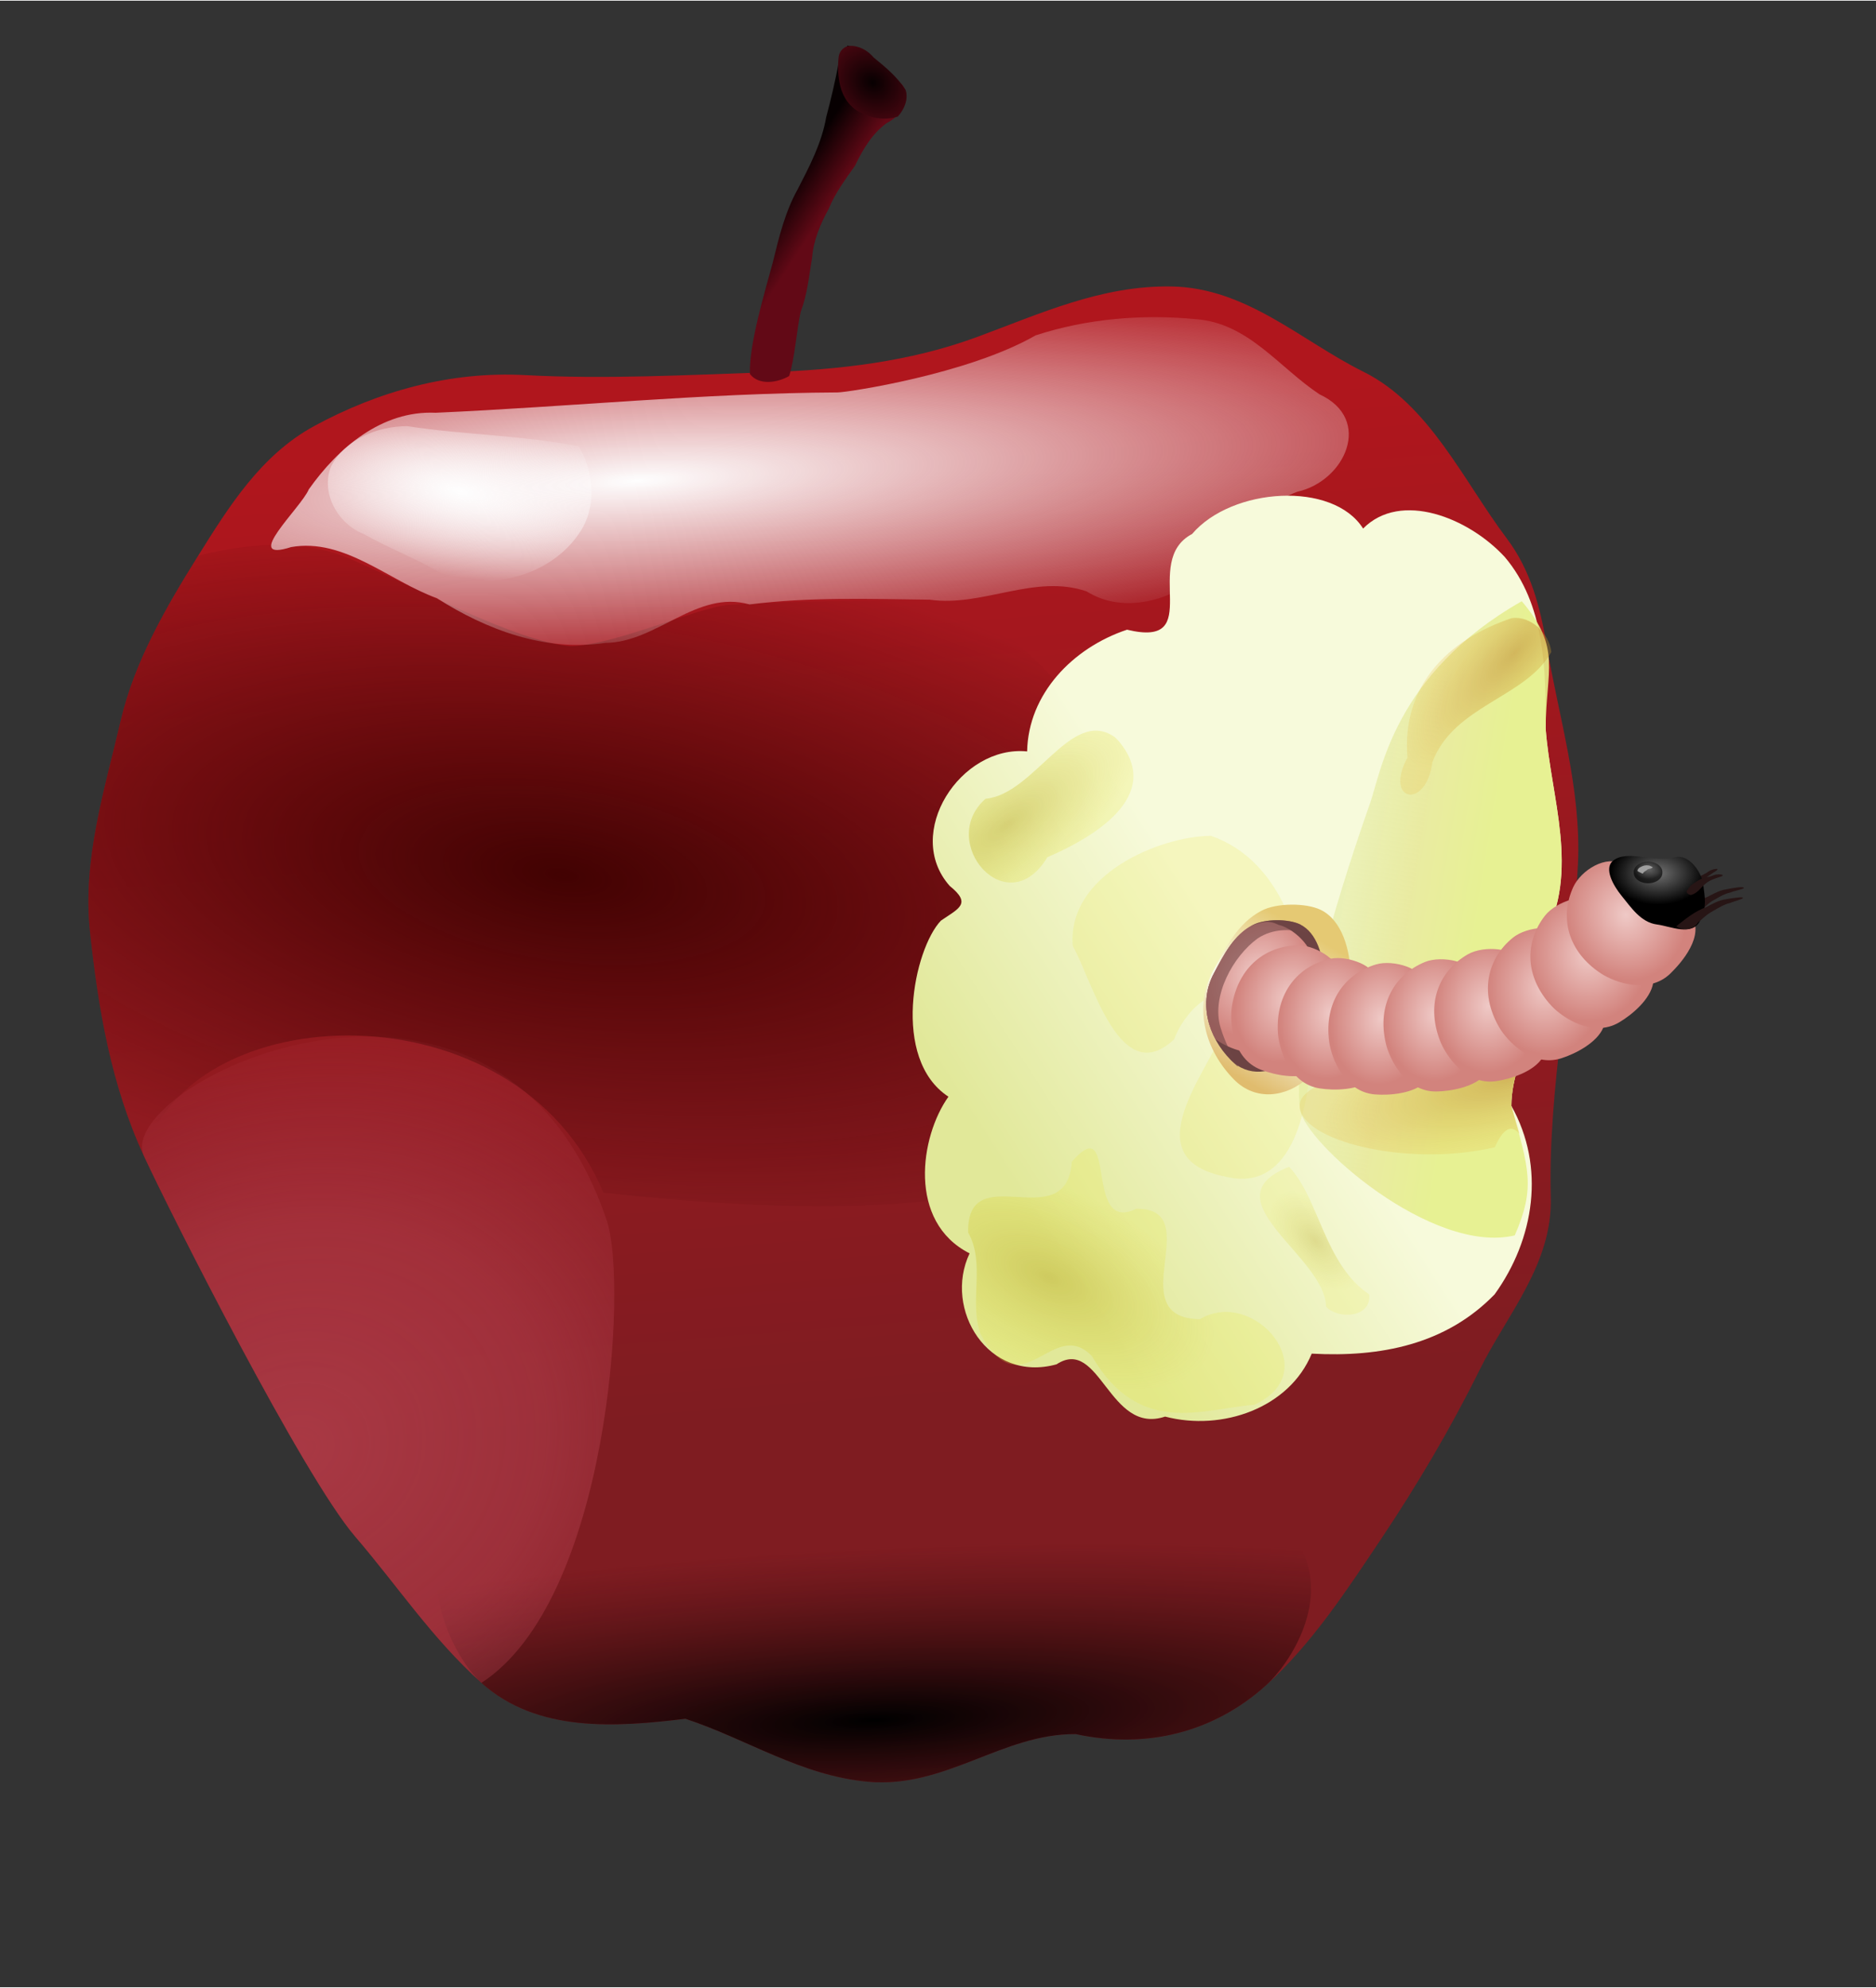 <?xml version="1.0" encoding="UTF-8" standalone="no"?>
<svg viewBox="0 0 340 360" xmlns:rdf="http://www.w3.org/1999/02/22-rdf-syntax-ns#" xmlns="http://www.w3.org/2000/svg" sodipodi:docname="apple_with_worm.svg" height="270.31pt" sodipodi:version="0.32" width="9cm" xmlns:xlink="http://www.w3.org/1999/xlink" xmlns:cc="http://web.resource.org/cc/" xmlns:dc="http://purl.org/dc/elements/1.1/" sodipodi:docbase="/home/dan/pictures/svg" xmlns:sodipodi="http://inkscape.sourceforge.net/DTD/sodipodi-0.dtd">
 <rect x="0" y="0" width="340" height="360" fill="#333333" stroke="none"/>
 <defs>
  <linearGradient id="linearGradient20875">
   <stop stop-color="#707070" offset="0"/>
   <stop stop-color="#000" offset="1"/>
  </linearGradient>
  <linearGradient id="linearGradient20822">
   <stop stop-color="#efc9c6" offset="0"/>
   <stop stop-color="#d2837d" offset="1"/>
  </linearGradient>
  <linearGradient id="linearGradient16331">
   <stop stop-color="#b87018" stop-opacity="0.447" offset="0"/>
   <stop stop-color="#e9bd42" stop-opacity="0.224" offset="1"/>
  </linearGradient>
  <linearGradient id="linearGradient16293">
   <stop stop-color="#b8a718" stop-opacity="0.447" offset="0"/>
   <stop stop-color="#e9e742" stop-opacity="0.224" offset="1"/>
  </linearGradient>
  <linearGradient id="linearGradient13971">
   <stop stop-color="#070001" offset="0"/>
   <stop stop-color="#620916" offset="1"/>
  </linearGradient>
  <linearGradient id="linearGradient8822">
   <stop stop-color="#fefefe" offset="0"/>
   <stop stop-color="#fefefe" stop-opacity="0" offset="1"/>
  </linearGradient>
  <radialGradient id="radialGradient8878" xlink:href="#linearGradient8822" gradientUnits="userSpaceOnUse" cy="65.671" cx="48.504" gradientTransform="matrix(0.397,7.060190e-2,-2.777794e-2,0.156,35.796,52.887)" r="42.887"/>
  <radialGradient id="radialGradient8881" gradientUnits="userSpaceOnUse" cy="140.84" cx="40.423" gradientTransform="matrix(1.975,-0.752,0.664,1.744,-132.964,-72.548)" r="18.795">
   <stop stop-color="#c04958" offset="0"/>
   <stop stop-color="#be4656" stop-opacity="0.745" offset="0.5"/>
   <stop stop-color="#bd4253" stop-opacity="0" offset="1"/>
  </radialGradient>
  <radialGradient id="radialGradient8885" xlink:href="#linearGradient8822" gradientUnits="userSpaceOnUse" cy="67.063" cx="62.485" gradientTransform="matrix(1.864,-0.112,2.142618e-2,0.357,-50.589,48.781)" r="42.887"/>
  <radialGradient id="radialGradient8889" gradientUnits="userSpaceOnUse" cy="96.75" cx="61.331" gradientTransform="matrix(2.285,0.321,-0.134,0.957,-65.807,-15.182)" r="28.271">
   <stop stop-color="#420202" offset="0"/>
   <stop stop-color="#420202" stop-opacity="0" offset="1"/>
  </radialGradient>
  <radialGradient id="radialGradient8892" gradientUnits="userSpaceOnUse" cy="177.76" cx="86.174" gradientTransform="matrix(2.112,-9.891897e-2,1.849545e-2,0.395,-99.084,102.659)" r="34.793">
   <stop stop-color="#000" offset="0"/>
   <stop stop-color="#380c0e" stop-opacity="0" offset="1"/>
  </radialGradient>
  <linearGradient id="linearGradient8895" y2="60.823" gradientUnits="userSpaceOnUse" y1="139.21" x2="82.966" x1="89.084">
   <stop stop-color="#7f1c21" offset="0"/>
   <stop stop-color="#b0161d" offset="1"/>
  </linearGradient>
  <linearGradient id="linearGradient13977" y2="42.511" xlink:href="#linearGradient13971" gradientUnits="userSpaceOnUse" y1="40.503" x2="83.511" x1="80.452"/>
  <radialGradient id="radialGradient13987" xlink:href="#linearGradient13971" gradientUnits="userSpaceOnUse" cy="33.996" cx="86.065" gradientTransform="matrix(-1.633,-1.061,0.909,-1.399,195.742,172.889)" r="2.728"/>
  <linearGradient id="linearGradient19339" y2="183.22" gradientUnits="userSpaceOnUse" y1="196.74" gradientTransform="translate(-192.252,-79.497)" x2="307.36" x1="286.44">
   <stop stop-color="#e1e899" offset="0"/>
   <stop stop-color="#f7fadb" offset="1"/>
  </linearGradient>
  <radialGradient id="radialGradient19341" xlink:href="#linearGradient16293" gradientUnits="userSpaceOnUse" cy="103.76" cx="256.11" gradientTransform="matrix(0.367,0.483,-1.226,0.931,130.004,-127.212)" r="8.162"/>
  <radialGradient id="radialGradient19343" xlink:href="#linearGradient16293" gradientUnits="userSpaceOnUse" cy="121.61" cx="259.35" gradientTransform="matrix(1.584,0.722,-0.311,0.828,-272.886,-158.83)" r="8.162"/>
  <radialGradient id="radialGradient19345" xlink:href="#linearGradient16293" gradientUnits="userSpaceOnUse" cy="114.64" cx="288.29" gradientTransform="matrix(1.161,0,0,2.279,-202.87,-145.633)" r="8.162"/>
  <radialGradient id="radialGradient19347" xlink:href="#linearGradient16293" gradientUnits="userSpaceOnUse" cy="120.57" cx="280.54" gradientTransform="matrix(0.373,0.438,-0.246,0.209,46.364,-21.875)" r="8.162"/>
  <linearGradient id="linearGradient19349" y2="182.88" gradientUnits="userSpaceOnUse" y1="181.12" gradientTransform="translate(-192.252,-79.497)" x2="326.1" x1="315.4">
   <stop stop-color="#e2e99a" stop-opacity="0.612" offset="0"/>
   <stop stop-color="#e8e99a" offset="0.5"/>
   <stop stop-color="#e5ef8b" offset="1"/>
  </linearGradient>
  <radialGradient id="radialGradient19351" xlink:href="#linearGradient16331" gradientUnits="userSpaceOnUse" cy="96.092" cx="294.09" gradientTransform="matrix(-0.377,-0.359,1.025,-1.078,149.546,288.6)" r="8.162"/>
  <radialGradient id="radialGradient19353" xlink:href="#linearGradient16331" gradientUnits="userSpaceOnUse" cy="79.892" cx="251.51" gradientTransform="matrix(-0.149,-0.582,1.809,-0.463,29.576,296.716)" r="8.162"/>
  <linearGradient id="linearGradient22430" y2="275.5" gradientUnits="userSpaceOnUse" y1="300.42" gradientTransform="translate(-187.926,-67.058)" x2="553.13" x1="538.56">
   <stop stop-color="#e0bc6e" offset="0"/>
   <stop stop-color="#f9fbea" offset="0.5"/>
   <stop stop-color="#e5c973" offset="1"/>
  </linearGradient>
  <radialGradient id="radialGradient22432" xlink:href="#linearGradient20822" gradientUnits="userSpaceOnUse" cy="201.26" cx="343.6" gradientTransform="matrix(0.63,0.446,-0.574,0.811,255.74,-100.052)" r="12.061"/>
  <radialGradient id="radialGradient22434" xlink:href="#linearGradient20822" gradientUnits="userSpaceOnUse" cy="201.26" cx="343.6" gradientTransform="matrix(0.716,0.289,-0.372,0.921,191.498,-63.887)" r="12.061"/>
  <radialGradient id="radialGradient22436" xlink:href="#linearGradient20822" gradientUnits="userSpaceOnUse" cy="201.26" cx="343.6" gradientTransform="matrix(0.761,0.129,-0.165,0.979,142.053,-17.797)" r="12.061"/>
  <radialGradient id="radialGradient22438" xlink:href="#linearGradient20822" gradientUnits="userSpaceOnUse" cy="201.26" cx="343.6" gradientTransform="matrix(0.769,7.305378e-2,-9.396573e-2,0.989,134.181,0.36)" r="12.061"/>
  <radialGradient id="radialGradient22440" xlink:href="#linearGradient20822" gradientUnits="userSpaceOnUse" cy="201.26" cx="343.6" gradientTransform="matrix(0.772,0,0,0.993,123.896,23.995)" r="12.061"/>
  <radialGradient id="radialGradient22442" xlink:href="#linearGradient20822" gradientUnits="userSpaceOnUse" cy="199.25" cx="357.25" gradientTransform="matrix(0.772,0,0,0.941,123.097,34.749)" r="12.769"/>
  <radialGradient id="radialGradient22444" xlink:href="#linearGradient20822" gradientUnits="userSpaceOnUse" cy="194.62" cx="371.53" gradientTransform="matrix(0.772,0,0,0.884,122.419,46.931)" r="13.558"/>
  <radialGradient id="radialGradient22446" xlink:href="#linearGradient20822" gradientUnits="userSpaceOnUse" cy="188.12" cx="382.89" gradientTransform="matrix(0.766,-9.359629e-2,0.103,0.846,104.376,89.724)" r="13.986"/>
  <radialGradient id="radialGradient22448" xlink:href="#linearGradient20822" gradientUnits="userSpaceOnUse" cy="188.12" cx="382.89" gradientTransform="matrix(0.722,-0.274,0.302,0.797,90.551,160.729)" r="13.986"/>
  <radialGradient id="radialGradient22450" xlink:href="#linearGradient20875" gradientUnits="userSpaceOnUse" cy="160.31" cx="408.6" gradientTransform="matrix(0.891,3.458723e-7,-2.270184e-7,0.585,65.604,104.399)" r="9.743"/>
  <radialGradient id="radialGradient22452" xlink:href="#linearGradient20875" gradientUnits="userSpaceOnUse" cy="167.39" cx="400.71" gradientTransform="matrix(1,0,0,0.723,1.870380e-14,46.482)" r="2.247"/>
 </defs>
 <g fill-rule="evenodd" transform="matrix(2.277,0,0,2.277,-37.877,-62.623)">
  <path d="M136.55,70.28c-3.44-4.574-6.15-10.645-11.39-13.244-4.96-2.459-9.3-6.681-15.27-6.789-5.6-0.101-10.515,2.191-15.519,4.033-5.333,1.962-10.931,2.597-16.638,2.793-6.457,0.222-12.909,0.572-19.327,0.228-5.893-0.315-11.632,1.265-16.765,4.056-4.238,2.305-6.797,6.419-9.232,10.316-2.542,4.069-5.07,8.419-6.16,13.106-1.277,5.488-3.067,11.084-2.451,16.821,0.656,6.12,1.67,12.2,4.299,17.87,2.14,4.61,12.647,25.43,16.808,30.27,3.407,3.97,6.121,8.11,10.047,11.64,4.45,3.99,10.713,3.53,16.236,2.86,4.879,1.6,9.165,4.52,14.528,5.01,6.178,0.56,10.7-3.84,16.544-3.79,5.64,1.22,11.01-0.15,15.15-3.89,3.63-3.28,6.42-7.56,9.14-11.62,2.84-4.25,5.52-8.76,7.85-13.47,2.16-4.38,5.81-8.41,5.67-13.74-0.24-8.81,1.74-17.63,2.16-26.501,0.28-5.99-1.51-11.633-2.48-17.377-0.53-3.092-1.25-5.992-3.2-8.582z" sodipodi:nodetypes="csssssssssssscscsssssss" fill="url(#linearGradient8895)"/>
  <path d="M83.268,142.23c-40.92-3.67-32.242,15.62-28.316,19.15,4.45,3.99,10.713,3.53,16.236,2.86,4.879,1.6,9.165,4.52,14.528,5.01,6.178,0.56,10.7-3.84,16.544-3.79,5.64,1.22,11.01-0.15,15.15-3.89,3.63-3.28,14.31-20.92-34.142-19.34z" sodipodi:nodetypes="cscscsc" fill="url(#radialGradient8892)"/>
  <path d="M64.658,122.37c-6.974-16.77-33.167-15.6-36.561-2.9-2.629-5.67-3.643-11.75-4.299-17.87-0.616-5.737,1.174-11.333,2.451-16.821,1.09-4.687,3.618-9.037,6.16-13.106,5.081-1.256,8.86-1.151,12.219,0.305,5.02,2.176,13.184,6.559,17.356,6.883,3.311,0.038,10.126-3.058,12.572-3.261,2.644-0.218,11.149-0.494,18.233-0.202,5.204,2.697,9.071,7.27,12.461,11.927,6.73,7.136,7.37,18.675,2.34,26.925-3.89,7.68-15.499,11.13-42.932,8.12z" sodipodi:nodetypes="ccsscscscccc" fill="url(#radialGradient8889)"/>
  <path d="M99.063,54.139c4.077-1.333,8.497-1.702,12.747-1.291,4.2,0.303,6.64,3.869,9.86,5.988,4.28,1.985,2.02,6.911-1.78,7.75-3.31,1.209-4.66,4.686-7.5,6.552-2.52,2.088-6.3,3.228-9.27,1.377-4.14-1.42-8.258,1.264-12.479,0.661-4.782-0.056-9.588-0.232-14.344,0.38-4.206-1.198-7.378,3.034-11.482,3.058-4.757,0.72-9.465-1.039-13.411-3.561-3.796-1.362-7.372-4.815-11.599-4.064-4.028,1.29,0.809-3.141,1.407-4.593,2.332-3.296,5.803-6.295,10.096-6.098,10.668-0.471,21.324-1.563,32.003-1.618,0.765-0.004,10.357-1.44,15.752-4.541z" sodipodi:nodetypes="cccccccccccccsc" fill="url(#radialGradient8885)"/>
  <path d="M84.093,31.073c1.751,0.492,2.95,1.945,4.3,3.064,0.954,1.087-0.08,2.574-1.16,3.091-1.18,0.844-1.925,2.126-2.541,3.405-0.77,1.096-1.578,2.174-2.09,3.421-0.665,1.215-1.223,2.512-1.328,3.908-0.254,1.501-0.373,2.887-0.906,4.295-0.307,1.328-0.488,3.816-0.923,5.118-0.901,0.524-2.403,0.782-3.123-0.165-0.081-2.356,1.208-6.593,1.821-8.864,0.487-1.992,0.97-4.011,1.975-5.818,0.947-1.834,1.923-3.696,2.277-5.752,0.387-1.445,0.726-2.907,1.001-4.374,0.175-0.471,0.447-0.896,0.697-1.329z" sodipodi:nodetypes="cccccccccccccc" fill="url(#linearGradient13977)"/>
  <path opacity="0.637" d="M28.097,119.47c2.14,4.61,12.647,25.43,16.808,30.27,3.407,3.97,6.121,8.11,10.047,11.64,10.128-6.55,11.684-31.73,9.982-36.78-8.709-25.834-39.466-10.8-36.837-5.13z" sodipodi:nodetypes="cscss" fill="url(#radialGradient8881)"/>
  <path style="marker-end:none;color:#000000;marker-start:none;marker-mid:none;" fill="url(#radialGradient8878)" d="M62.707,62.977c-4.507-0.902-9.129-0.908-13.663-1.615-2.353,0.01-4.914,1.024-6.054,3.196-0.867,2.108,0.541,4.591,2.576,5.382,1.957,1.114,4.077,1.908,6.022,3.045,4.015,1.684,9.299,0.254,11.479-3.632,1.043-1.991,0.754-4.48-0.36-6.376z"/>
  <path fill="url(#radialGradient13987)" d="M88.717,34.607c-0.653-1.03-1.603-1.818-2.539-2.578-0.46-0.554-1.17-0.96-1.904-0.927-0.453,0.017-0.813,0.401-0.882,0.835-0.102,0.792-0.063,1.61,0.13,2.386,0.216,0.884,0.784,1.705,1.625,2.093,0.898,0.465,1.985,0.632,2.957,0.304,0.498-0.561,0.852-1.361,0.613-2.113z"/>
 </g>
 <g fill-rule="evenodd" transform="matrix(2.277,0,0,2.277,-37.877,-62.623)">
  <path d="M136.41,71.783c-2.88-3.135-8.29-5.294-11.28-2.268-2.39-3.801-10.44-3.29-13.61,0.43-4.13,2.183,1.16,9.148-5.18,7.619-4.34,1.447-7.863,5.126-7.952,9.687-5.283-0.522-9.88,6.517-6.161,10.706,1.768,1.428,0.728,1.779-0.702,2.763-2.14,2.25-3.997,11,0.6,14.01-2.263,3.18-3.269,9.96,1.684,12.47-2.104,4.44,1.477,10.34,6.921,8.83,3.46-2.26,4.17,5.66,8.64,4.16,4.56,1.19,9.89-0.69,11.67-5.01,5.47,0.3,10.68-0.72,14.56-4.72,3.17-4.4,4.06-10.14,1.33-15,0.01-4.46,3.85-8.39,2.57-13.35,2.91-5.341,0.57-11.134,0.16-16.672,0.03-4.692-0.06-9.893-3.25-13.655z" sodipodi:nodetypes="ccccccccccccccccc" fill="url(#linearGradient19339)"/>
  <path style="marker-end:none;color:#000000;marker-start:none;marker-mid:none;" fill="url(#radialGradient19341)" d="M105.36,86.111c-3.46-2.431-6.369,4.549-10.286,4.91-3.895,3.447,1.734,9.979,4.926,4.65,3.45-1.473,9.37-4.835,5.68-9.24l-0.32-0.32z"/>
  <path style="marker-end:none;color:#000000;marker-start:none;marker-mid:none;" d="M93.693,125.54c-0.117-6.09,7.807,0.43,8.257-5.64,3.71-4.24,0.87,5.85,5.13,3.75,5.71-0.05-1.36,8.69,5.06,8.79,4.32-2.59,10.07,4.23,4.32,6.81-4.1,0.32-9.15,2.59-12.92-3.88-3.13-3.22-5.543,4.31-8.858-1.75-0.949-2.63,0.421-5.57-0.989-8.08z" sodipodi:nodetypes="cccccccc" fill="url(#radialGradient19343)"/>
  <path opacity="0.839" style="marker-end:none;color:#000000;marker-start:none;marker-mid:none;" d="M113.02,93.969c-4.04,0.03-11.46,3.062-11,8.761,1.59,2.84,3.78,11.51,8.08,7.42,0.97-2.77,4.92-5.8,3.81-0.42-1.72,3.77-6.8,10.02,0.34,11.38,6.31,1.5,6.97-8.4,6.76-12.93-0.53-5.43-2.21-12.185-7.99-14.211z" fill="url(#radialGradient19345)"/>
  <path opacity="0.741" style="marker-end:none;color:#000000;marker-start:none;marker-mid:none;" d="M125.62,130.47c-3.58-2.4-3.99-7.66-6.38-10.16-6.56,2.57,2.88,7.12,2.94,11.12,0.91,1.04,3.62,0.93,3.44-0.96z" fill="url(#radialGradient19347)"/>
  <path opacity="0.907" d="M137.76,75.298c-10.18,5.788-11.2,13.625-12.09,16.119-1.68,4.74-6.36,18.853-5.55,24.353,0.38,2.63,10.49,11.56,17.08,10,1.68-3.85,1.11-5.32-0.27-10.31,0.01-4.46,3.85-8.39,2.57-13.35,2.91-5.341,0.57-11.134,0.16-16.672,0.03-4.692,1.29-6.378-1.9-10.14z" sodipodi:nodetypes="cssccccc" fill="url(#linearGradient19349)"/>
  <path style="marker-end:none;color:#000000;marker-start:none;marker-mid:none;" fill="url(#radialGradient19351)" d="M136.95,76.644c-5.16,1.738-8.76,5.438-8.29,11.11-1.9,3.46,1.48,4.205,1.98,0.362,1.71-4.554,7.43-5.116,9.47-8.779-0.16-1.47-1.62-2.91-3.16-2.693z"/>
  <path style="marker-end:none;color:#000000;marker-start:none;marker-mid:none;" d="M120.12,115.77c0.66,2.67,8.91,4.55,15.5,2.98,1.68-3.85,2.69,1.7,1.31-3.29,0.01-4.46,3.85-8.39,2.57-13.35,1.45-2.668-1.1,3.75-6.52,7.17-5.41,3.41-13.53,3.79-12.86,6.49z" sodipodi:nodetypes="cccccs" fill="url(#radialGradient19353)"/>
 </g>
 <g fill-rule="evenodd" transform="translate(-129.157,-40.064)">
  <path style="marker-end:none;color:#000000;marker-start:none;marker-mid:none;" d="M357.77,204.99c-4.35,2.3-6.52,6.71-8.78,10.93-3.53,6.58-1.46,14.31,3.84,19.68,3.93,3.97,9.5,3.13,13.21-0.2,5.46-4.9,8.03-12.39,7.86-19.28-0.09-3.88-1.44-9.39-5.39-11.3-2.63-1.27-7.99-1.29-10.74,0.17z" sodipodi:nodetypes="cssssss" fill="url(#linearGradient22430)"/>
  <path d="M356.18,207.59c-3.47,1.84-5.21,5.36-7.01,8.73-2.82,5.26-1.17,11.43,3.07,15.72,3.13,3.17,7.58,2.5,10.55-0.16,4.36-3.91,6.41-9.9,6.28-15.4-0.08-3.1-1.15-7.5-4.31-9.03-2.1-1.01-6.38-1.03-8.58,0.14z" sodipodi:nodetypes="cssssss" fill="#6c4343"/>
  <path d="M348.9,216.85c-0.89,1.85-2.26,6.26,0.55,11.44,2.24,1.54,5.72,2.95,8.58,2.16,1.87-0.71-0.15-7.46,1.26-10.29,1.6-3.2,3.61-4.56,7.07-5.96,1.63-1.49-2.21-5.9-5.51-6.67-2.11-1.07-3.38-0.25-4.28-0.09-3.41,1.28-5.91,5.87-7.67,9.41z" sodipodi:nodetypes="cccscccc" fill="url(#radialGradient22432)"/>
  <path d="M352.42,222.32c-0.44,2.87,0.05,9.44,5.22,11.46,2.53,0.99,6.83,1.87,9.44,0.44,1.66-1.13-1.87-7.23-1.14-10.31,0.82-3.48,2.46-5.26,5.51-7.43,1.24-1.82-3.51-5.23-6.9-5.22-5.86,0.01-10.99,3.78-12.13,11.06z" sodipodi:nodetypes="cscscss" fill="url(#radialGradient22434)"/>
  <path d="M360.76,227.11c0.18,2.9,2.07,9.21,7.56,10.07,2.68,0.42,7.07,0.35,9.31-1.6,1.38-1.46-3.37-6.66-3.33-9.82,0.06-3.58,1.27-5.67,3.78-8.44,0.82-2.05-4.54-4.35-7.86-3.62-5.72,1.27-9.92,6.06-9.46,13.41z" sodipodi:nodetypes="cscscss" fill="url(#radialGradient22436)"/>
  <path d="M370.06,228.77c0.39,2.89,2.74,9.04,8.27,9.5,2.71,0.22,7.08-0.16,9.17-2.27,1.27-1.55-3.85-6.4-4.03-9.55-0.21-3.57,0.86-5.75,3.16-8.7,0.67-2.1-4.85-4.01-8.1-3.03-5.61,1.68-9.46,6.76-8.47,14.05z" sodipodi:nodetypes="cscscss" fill="url(#radialGradient22438)"/>
  <path d="M380.33,229.07c0.66,2.83,3.57,8.73,9.13,8.67,2.71-0.04,7.03-0.83,8.91-3.13,1.12-1.67-4.43-6-4.91-9.13-0.55-3.53,0.3-5.8,2.32-8.95,0.47-2.16-5.21-3.54-8.36-2.26-5.42,2.21-8.77,7.62-7.09,14.8z" sodipodi:nodetypes="cscscss" fill="url(#radialGradient22440)"/>
  <path d="M390.11,228.46c1.02,2.72,4.68,8.2,10.18,7.41,2.69-0.39,6.86-1.74,8.43-4.27,0.89-1.79-5.18-5.37-6.07-8.41-0.99-3.43-0.45-5.79,1.14-9.18,0.18-2.2-5.62-2.82-8.58-1.14-5.09,2.89-7.7,8.7-5.1,15.59z" sodipodi:nodetypes="cscscss" fill="url(#radialGradient22442)"/>
  <path d="M400.85,226.08c1.46,2.52,5.96,7.32,11.25,5.65,2.59-0.82,6.5-2.83,7.63-5.57,0.59-1.92-5.99-4.46-7.35-7.32-1.54-3.22-1.39-5.64-0.37-9.24-0.18-2.2-6.01-1.87-8.65,0.26-4.55,3.68-6.19,9.84-2.51,16.22z" sodipodi:nodetypes="cscscss" fill="url(#radialGradient22444)"/>
  <path d="M410.35,222.23c1.98,2.13,7.44,5.81,12.23,3,2.34-1.37,5.7-4.2,6.19-7.13,0.14-2-6.83-3.02-8.8-5.49-2.22-2.8-2.61-5.2-2.42-8.93-0.66-2.11-6.27-0.49-8.37,2.18-3.62,4.61-3.84,10.97,1.17,16.37z" sodipodi:nodetypes="cscscss" fill="url(#radialGradient22446)"/>
  <path d="M433.14,205.97c1.68-1.32,3.36-2.71,5.39-3.46,1.15-0.57,2.28-1.25,3.57-1.42,1.02-0.21,2.97-0.56,3.11-0.26,0.1,0.23-1.64,0.5-2.43,0.85-1.09,0.23-2.04,0.81-2.99,1.36-1.07,0.54-1.82,1.5-2.72,2.27-0.53,0.84-1.52,1.31-2.51,1.17-0.51-0.06-1.05-0.13-1.42-0.51z" sodipodi:nodetypes="cccscccsc" fill="#271515"/>
  <path d="M434.92,201.5c0.18-0.85,0.85-1.43,1.44-2.05,0.85-0.89,1.54-0.9,2.48-1.6,0.54-0.4,2.13-0.71,1.4-0.13-0.81,0.52-1.85,1.12-2.45,1.95-0.65,0.9-1.01,2.08-2.05,2.64-0.48,0.16-1.29-0.26-0.82-0.81z" sodipodi:nodetypes="csscscc" fill="#271515"/>
  <path d="M419.31,216.35c2.43,1.6,8.61,3.87,12.59,0,1.95-1.9,6.41-6.91,3.68-10.71-0.33-1.98-6.72,1-9.22-0.93-2.83-2.19-2.31-4.42-3.02-8.09-3.03-1.89-7.67,1.02-9.07,4.11-2.42,5.34-1.11,11.57,5.04,15.62z" sodipodi:nodetypes="cscscss" fill="url(#radialGradient22448)"/>
  <path d="M421.46,195.96c-1.62,1.37,0.04,4.42,1.59,6.32,1.76,2.15,3.49,4.82,6.43,5.2,2.47,0.32,6.4,2.21,7.82-0.73,1.25-2.57,0.84-4.13,0.52-6.7-0.24-1.87-2.5-5.48-5.17-4.73-3.68,1.04-8.62-1.53-11.19,0.64z" sodipodi:nodetypes="cssssss" fill="url(#radialGradient22450)"/>
  <path sodipodi:rx="2.2465944" sodipodi:ry="1.6251960" style="marker-end:none;color:#000000;marker-start:none;marker-mid:none;" sodipodi:type="arc" d="M402.95,168.05a2.247,1.625,0,1,1,-4.49,0,2.247,1.625,0,1,1,4.49,0z" opacity="0.637" transform="matrix(1.153,0,0,1.153,-34.162,4.29)" sodipodi:cy="168.04958" sodipodi:cx="400.70639" fill="url(#radialGradient22452)"/>
  <path fill="#9f9f9f" d="M428.17,196.84c-0.1-0.04-0.37-0.08-0.59-0.08-0.2,0-0.4,0.04-0.54,0.08-0.16,0.04-0.34,0.13-0.47,0.19-0.15,0.08-0.27,0.12-0.39,0.24-0.14,0.14-0.19,0.22-0.24,0.39-0.05,0.2,0.25,0.27,0.39,0.35,0.22,0.11,0.29,0.14,0.47,0.23,0.12,0.06,0.2-0.16,0.27-0.23,0.13-0.13,0.23-0.19,0.39-0.27s0.23-0.21,0.35-0.28c0.15-0.07,0.31-0.07,0.47-0.11,0.21-0.06,0.28-0.09,0.39-0.2,0.07-0.07-0.44-0.28-0.5-0.31z"/>
  <path d="M432.97,207.78c1.68-1.32,3.36-2.71,5.4-3.45,1.14-0.58,2.27-1.25,3.56-1.42,1.02-0.21,3.13-0.5,3.11-0.26-0.03,0.25-1.55,0.59-2.34,0.93-1.09,0.24-2.13,0.91-3.08,1.46-1.07,0.54-1.82,1.32-2.72,2.08-0.53,0.85-1.52,1.31-2.51,1.18-0.51-0.06-1.05-0.13-1.42-0.52z" sodipodi:nodetypes="cccscccsc" fill="#271515"/>
  <path d="M435.06,201.13c0.39-0.79,1.17-1.18,1.9-1.64,1.04-0.66,1.71-0.49,2.79-0.95,0.62-0.26,2.24-0.17,1.39,0.22-0.91,0.3-2.07,0.63-2.85,1.29-0.85,0.71-1.49,1.78-2.63,2.07-0.5,0.03-1.18-0.57-0.6-0.99z" sodipodi:nodetypes="csscscc" fill="#271515"/>
  <path opacity="0.601" d="M356.18,207.59c-3.47,1.84-5.21,5.36-7.01,8.73-2.82,5.26-1.17,11.43,3.07,15.72,3.13,3.17-0.25-0.47-1.88-5.9-1.71-5.71,2.29-12.94,6.76-16.16,5.66-3.68,12.04,1.1,7.64-2.53-2.1-1.01-6.38-1.03-8.58,0.14z" sodipodi:nodetypes="cscsccs" fill="#6e4545"/>
 </g>
</svg>
